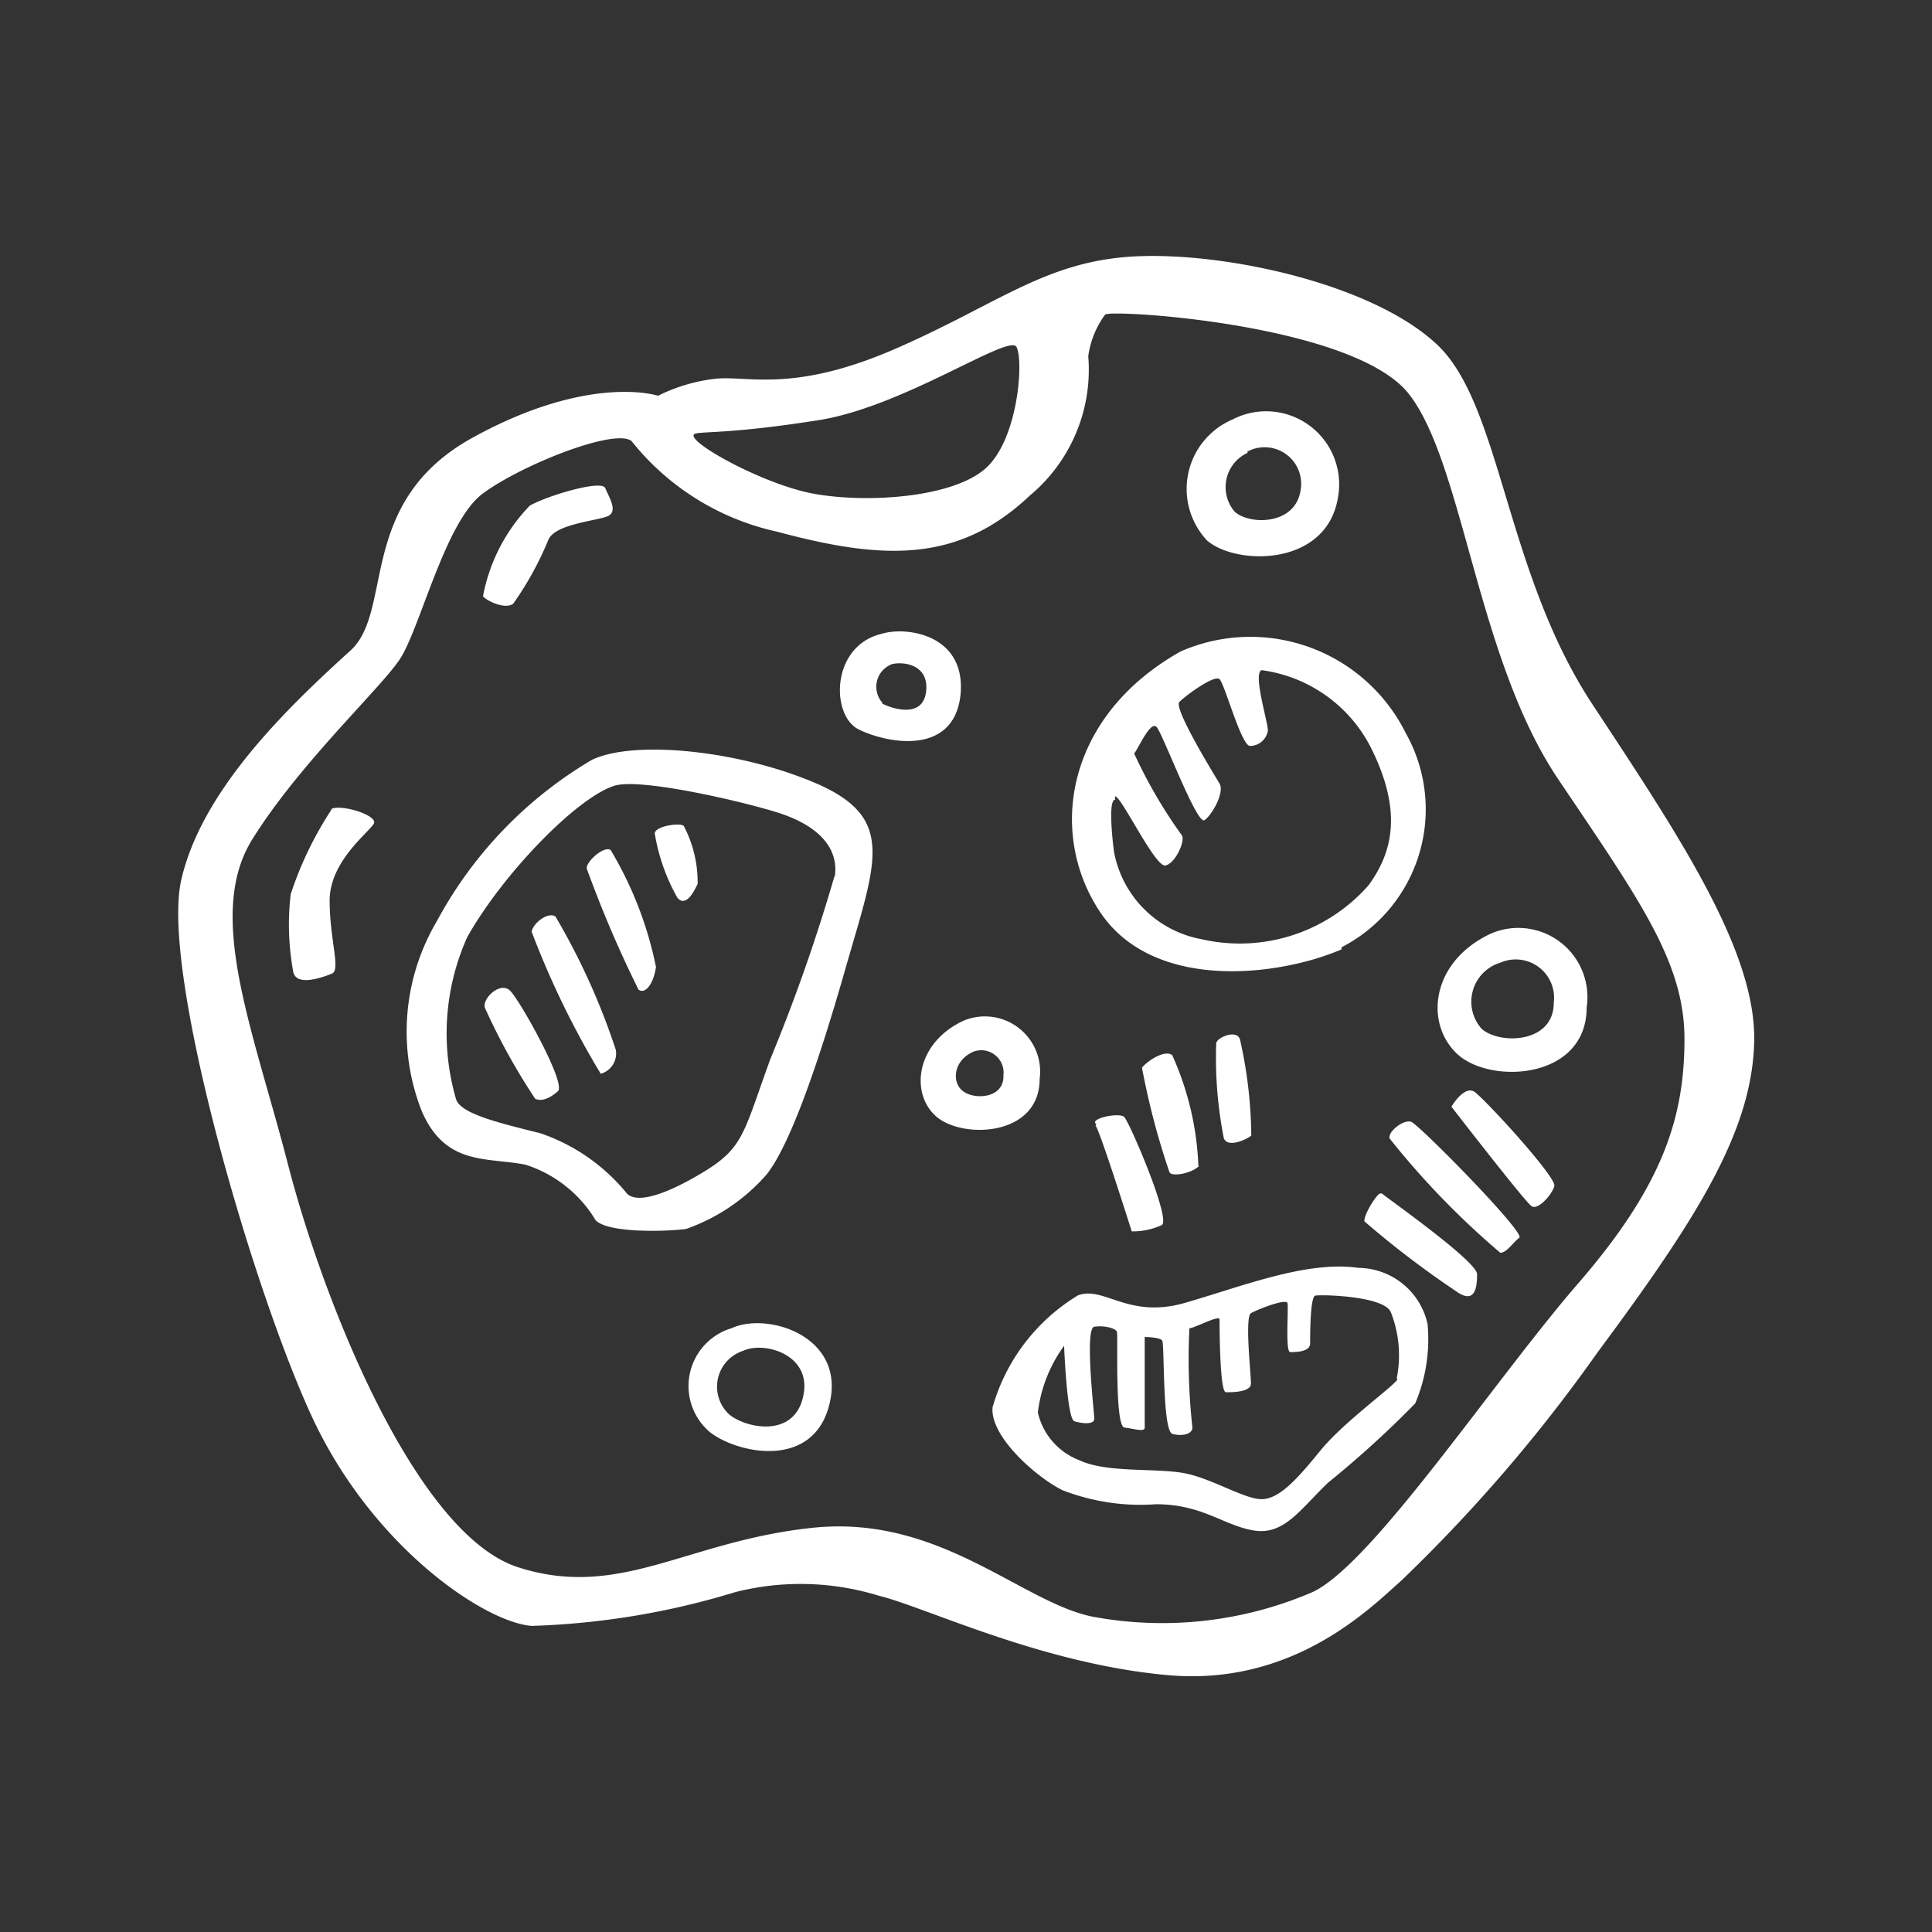 <!DOCTYPE svg PUBLIC "-//W3C//DTD SVG 1.1//EN" "http://www.w3.org/Graphics/SVG/1.1/DTD/svg11.dtd">

<!-- Uploaded to: SVG Repo, www.svgrepo.com, Transformed by: SVG Repo Mixer Tools -->
<svg width="64px" height="64px" viewBox="0 0 64 64" xmlns="http://www.w3.org/2000/svg" fill="#ffffff">

<rect x="0" y="0" width="64" height="64" fill="#333333" stroke="none"/>

<g id="SVGRepo_bgCarrier" stroke-width="0"/>

<g id="SVGRepo_tracerCarrier" stroke-linecap="round" stroke-linejoin="round"/>

<g id="SVGRepo_iconCarrier">

<path d="m52.73 23.3c-2.87-4.38-3-9.88-5.12-11.88s-6.94-3.06-9.94-2.93-4.56 1.56-8 3.06-4.94.87-6 1a5.67 5.67 0 0 0 -1.87.56s-2.25-.75-6.13 1.38-2.61 5.74-4.06 7.06c-2.06 1.87-4.94 4.62-5.61 7.62s2.3 13.32 4.3 17.69 5.75 6.88 7.31 7a25.69 25.69 0 0 0 6.75-1.12 8.8 8.8 0 0 1 4.75.12c1.56.38 5.37 2.25 9.56 2.63s6.75-2.25 7.75-3.13a52.15 52.15 0 0 0 6.5-7.56c3.25-4.38 5.13-7.31 5.19-10.31s-2.5-6.82-5.38-11.19zm-29.68-8.94c.32-.07 1.25 0 4.06-.44s6.31-2.87 6.56-2.43.06 3.12-1.06 4.06-3.88 1.12-5.63.81-4.5-1.87-3.93-2zm29.25 28.13c-2.82 3.25-6.82 9.31-8.82 10.25a12.59 12.59 0 0 1 -7.31.81c-2.37-.5-5.06-3.38-9.25-2.94s-6.37 2.39-9.75 1.31-6.44-8.75-7.62-13.31-2.75-8.31-1.19-10.81 4.19-4.94 4.87-5.94 1.5-4.56 2.75-5.5 4.38-2.19 4.94-1.75a8.48 8.48 0 0 0 4.81 3c3.5.94 6 1.06 8.38-1.19a5.43 5.43 0 0 0 1.94-4.62 3 3 0 0 1 .56-1.38c.25-.18 8.25.32 10.06 2.63s2.25 8.75 4.94 12.75 4.19 6.06 4.19 8.62-.69 4.82-3.5 8.07zm-35.3-22.49a10.68 10.68 0 0 0 1.17-2.13c.25-.54 1.71-.62 2-.79s0-.62-.12-.91-1.92.25-2.5.58a5.88 5.88 0 0 0 -1.55 3c.11.15.73.45 1 .25zm-6 6.79a11.84 11.84 0 0 0 -1.37 2.83 8.64 8.64 0 0 0 .08 2.55c.08.54 1 .2 1.29.08s-.08-1.13-.08-2.42 1.29-2.25 1.46-2.54-1.18-.69-1.44-.47zm33.32-10.3a2.42 2.42 0 0 0 -3.5-2.59 2.5 2.5 0 0 0 -.84 4c.96.84 3.96.88 4.34-1.41zm-3-1.53a1.21 1.21 0 0 1 1.76 1.3c-.19 1.15-1.7 1.13-2.18.69a1.25 1.25 0 0 1 .43-1.95zm-9.5 8.04c.18-2-1.82-2.26-2.63-2-1.67.41-1.67 2.7-.75 3.16s3.17.91 3.38-1.16zm-2.59.28a.8.8 0 0 1 .32-1.28c.36-.09 1.22 0 1.13.89s-1.05.62-1.45.42zm-2.08 2.72c-2.54-1.13-6.12-1.51-7.54-.83a13.75 13.75 0 0 0 -5.13 5.33 7.19 7.19 0 0 0 -.5 6.33c.79 1.79 2.13 1.5 3.42 1.75a4.19 4.19 0 0 1 2.33 1.84c.42.45 2.46.37 3 .29a6.32 6.32 0 0 0 2.67-1.81c.71-.9 1.6-3.29 2.6-6.79s1.69-4.96-.85-6.11zm.5 3a58.3 58.3 0 0 1 -2.13 6.08c-.87 2.38-.87 2.92-2.16 3.71s-2.25 1.09-2.59.75a6.33 6.33 0 0 0 -2.87-2c-1.5-.37-2.63-.66-2.79-1.12a7.78 7.78 0 0 1 .37-5.38c1.17-2.08 3.59-4.58 4.84-5 .8-.3 4.25.5 5.45.88s2.05 1.08 1.88 2.15zm16.79 2.38a5.14 5.14 0 0 0 2.13-7.09 5.75 5.75 0 0 0 -7.46-2.71c-3.79 2.13-4.42 6-2.67 8.63s5.88 2.15 8 1.24zm-7.5-5c.21 0 1.33 2.37 1.67 2.29s.66-.83.54-1a16.06 16.06 0 0 1 -1.58-2.71c.12-.12.54-1.12.75-.87s1.33 3.25 1.58 3.08.67-.92.5-1.21-1.54-2.5-1.33-2.71 1.16-.91 1.33-.75.71 2.17 1 2.21a.6.6 0 0 0 .6-.51c0-.3-.5-1.88-.21-2a4.77 4.77 0 0 1 3.63 2.58c1.08 2.17.67 3.5-.08 4.54a5.68 5.68 0 0 1 -5.55 1.79 3.61 3.61 0 0 1 -2.89-2.91c-.08-.63-.17-1.71.04-1.71zm-20.87 7.02a21.16 21.16 0 0 0 1.66 3c.21.09.46 0 .75-.25s-1.25-3-1.58-3.33-.96.28-.83.58zm1.54-2.54a28.93 28.93 0 0 0 2.29 4.71.7.7 0 0 0 .5-.79 22.57 22.57 0 0 0 -2-4.42c-.25-.16-.73.21-.79.5zm1.83-2.08a38.56 38.56 0 0 0 1.71 4c.21.17.5-.17.58-.75a12.31 12.31 0 0 0 -1.5-3.87c-.23-.16-.85.42-.79.62zm2.25-1.17a6.45 6.45 0 0 0 .75 2.13c.25.29.5-.09.67-.46a4 4 0 0 0 -.46-1.92c-.13-.12-.96.01-.96.25zm12.75 8.13a1.83 1.83 0 0 0 -2.54-1.92c-1.58.75-1.75 2.42-.88 3.17s3.42.66 3.42-1.25zm-2.56.39c-.36-.3-.29-1 .36-1.29a.74.74 0 0 1 1 .78c.03.79-1 .82-1.36.51zm17.5-5.2c-2 .94-2.19 3-1.09 4s4.27.83 4.27-1.56a2.29 2.29 0 0 0 -3.18-2.44zm-.29 3.16a1.35 1.35 0 0 1 .61-2.2 1.27 1.27 0 0 1 1.77 1.33c0 1.34-1.77 1.39-2.38.87zm-24.86 9.91a2 2 0 0 0 -.75 3.41c.84.71 3.46 1.34 4-.91s-2.07-3.05-3.25-2.5zm2.37 2.29c-.33 1.38-1.94 1-2.45.56a1.25 1.25 0 0 1 .46-2.1c.72-.34 2.33.14 1.99 1.53zm18.4-4.29c-1.71-.25-3.87.62-5.75 1.16s-2.67-.57-3.54-.25a6.37 6.37 0 0 0 -2.83 3.71c-.09 1 1.54 2.38 2.33 2.75a7.12 7.12 0 0 0 3.08.46c1.55 0 2.25.71 3.25.87s1.53-.7 2.46-1.59a33 33 0 0 0 2.88-2.62 5.43 5.43 0 0 0 .41-2.63 2.37 2.37 0 0 0 -2.29-1.86zm1.29 3.7c-.16.25-1.79 1.42-2.54 2.34s-1.33 1.58-1.91 1.62-1.71-.71-2.67-.87-2.54 0-3.42-.42a2.22 2.22 0 0 1 -1.37-1.58 4.7 4.7 0 0 1 .87-2.21s.09 2.42.34 2.5.66.12.66-.08-.33-3 0-3.05.71.05.75.17-.08 3.13.25 3.17.67.16.67 0 0-3 0-3 .5 0 .58.12 0 3 .34 3.09.66 0 .66-.21a20.84 20.84 0 0 1 -.1-3.29c.17 0 1-.46 1-.29s0 2.41.21 2.41.83 0 .83-.29-.21-2.21 0-2.33 1.17-.5 1.21-.33-.08 1.62.09 1.62.66 0 .66-.29 0-1.54.17-1.58 2.25 0 2.5.54a3.89 3.89 0 0 1 .2 2.19zm-10-8.41c.12.08 1.2 3.5 1.2 3.5a2.28 2.28 0 0 0 1-.21c.3-.21-1.08-3.42-1.25-3.58s-1.19.06-.92.24zm3.41 1.37a9.85 9.85 0 0 0 -.87-3.71c-.29-.2-.9.27-1 .42a24.72 24.72 0 0 0 .91 3.46c.08.17.78.03.99-.22zm.59-4.12a13.65 13.65 0 0 0 .25 3.16c.12.34.75.05.91-.08a14.94 14.94 0 0 0 -.37-3.17c-.08-.34-.64-.13-.76.04zm5.45 5c-.08-.08-.58.71-.54.92a30.94 30.94 0 0 0 3 2.29c.67.5.73-.11.73-.54s-3.02-2.55-3.16-2.68zm1-2.38c-.25-.08-.76.32-.71.55a27 27 0 0 0 3.67 3.79c.21 0 .42-.34.63-.5s-3.33-3.76-3.6-3.85zm2.09-1c-.34-.2-.75.5-.75.5s2.45 3.17 2.66 3.3.67-.38.75-.67-2.34-2.93-2.67-3.14z" fill="#ffffff"/>

</g>

</svg>